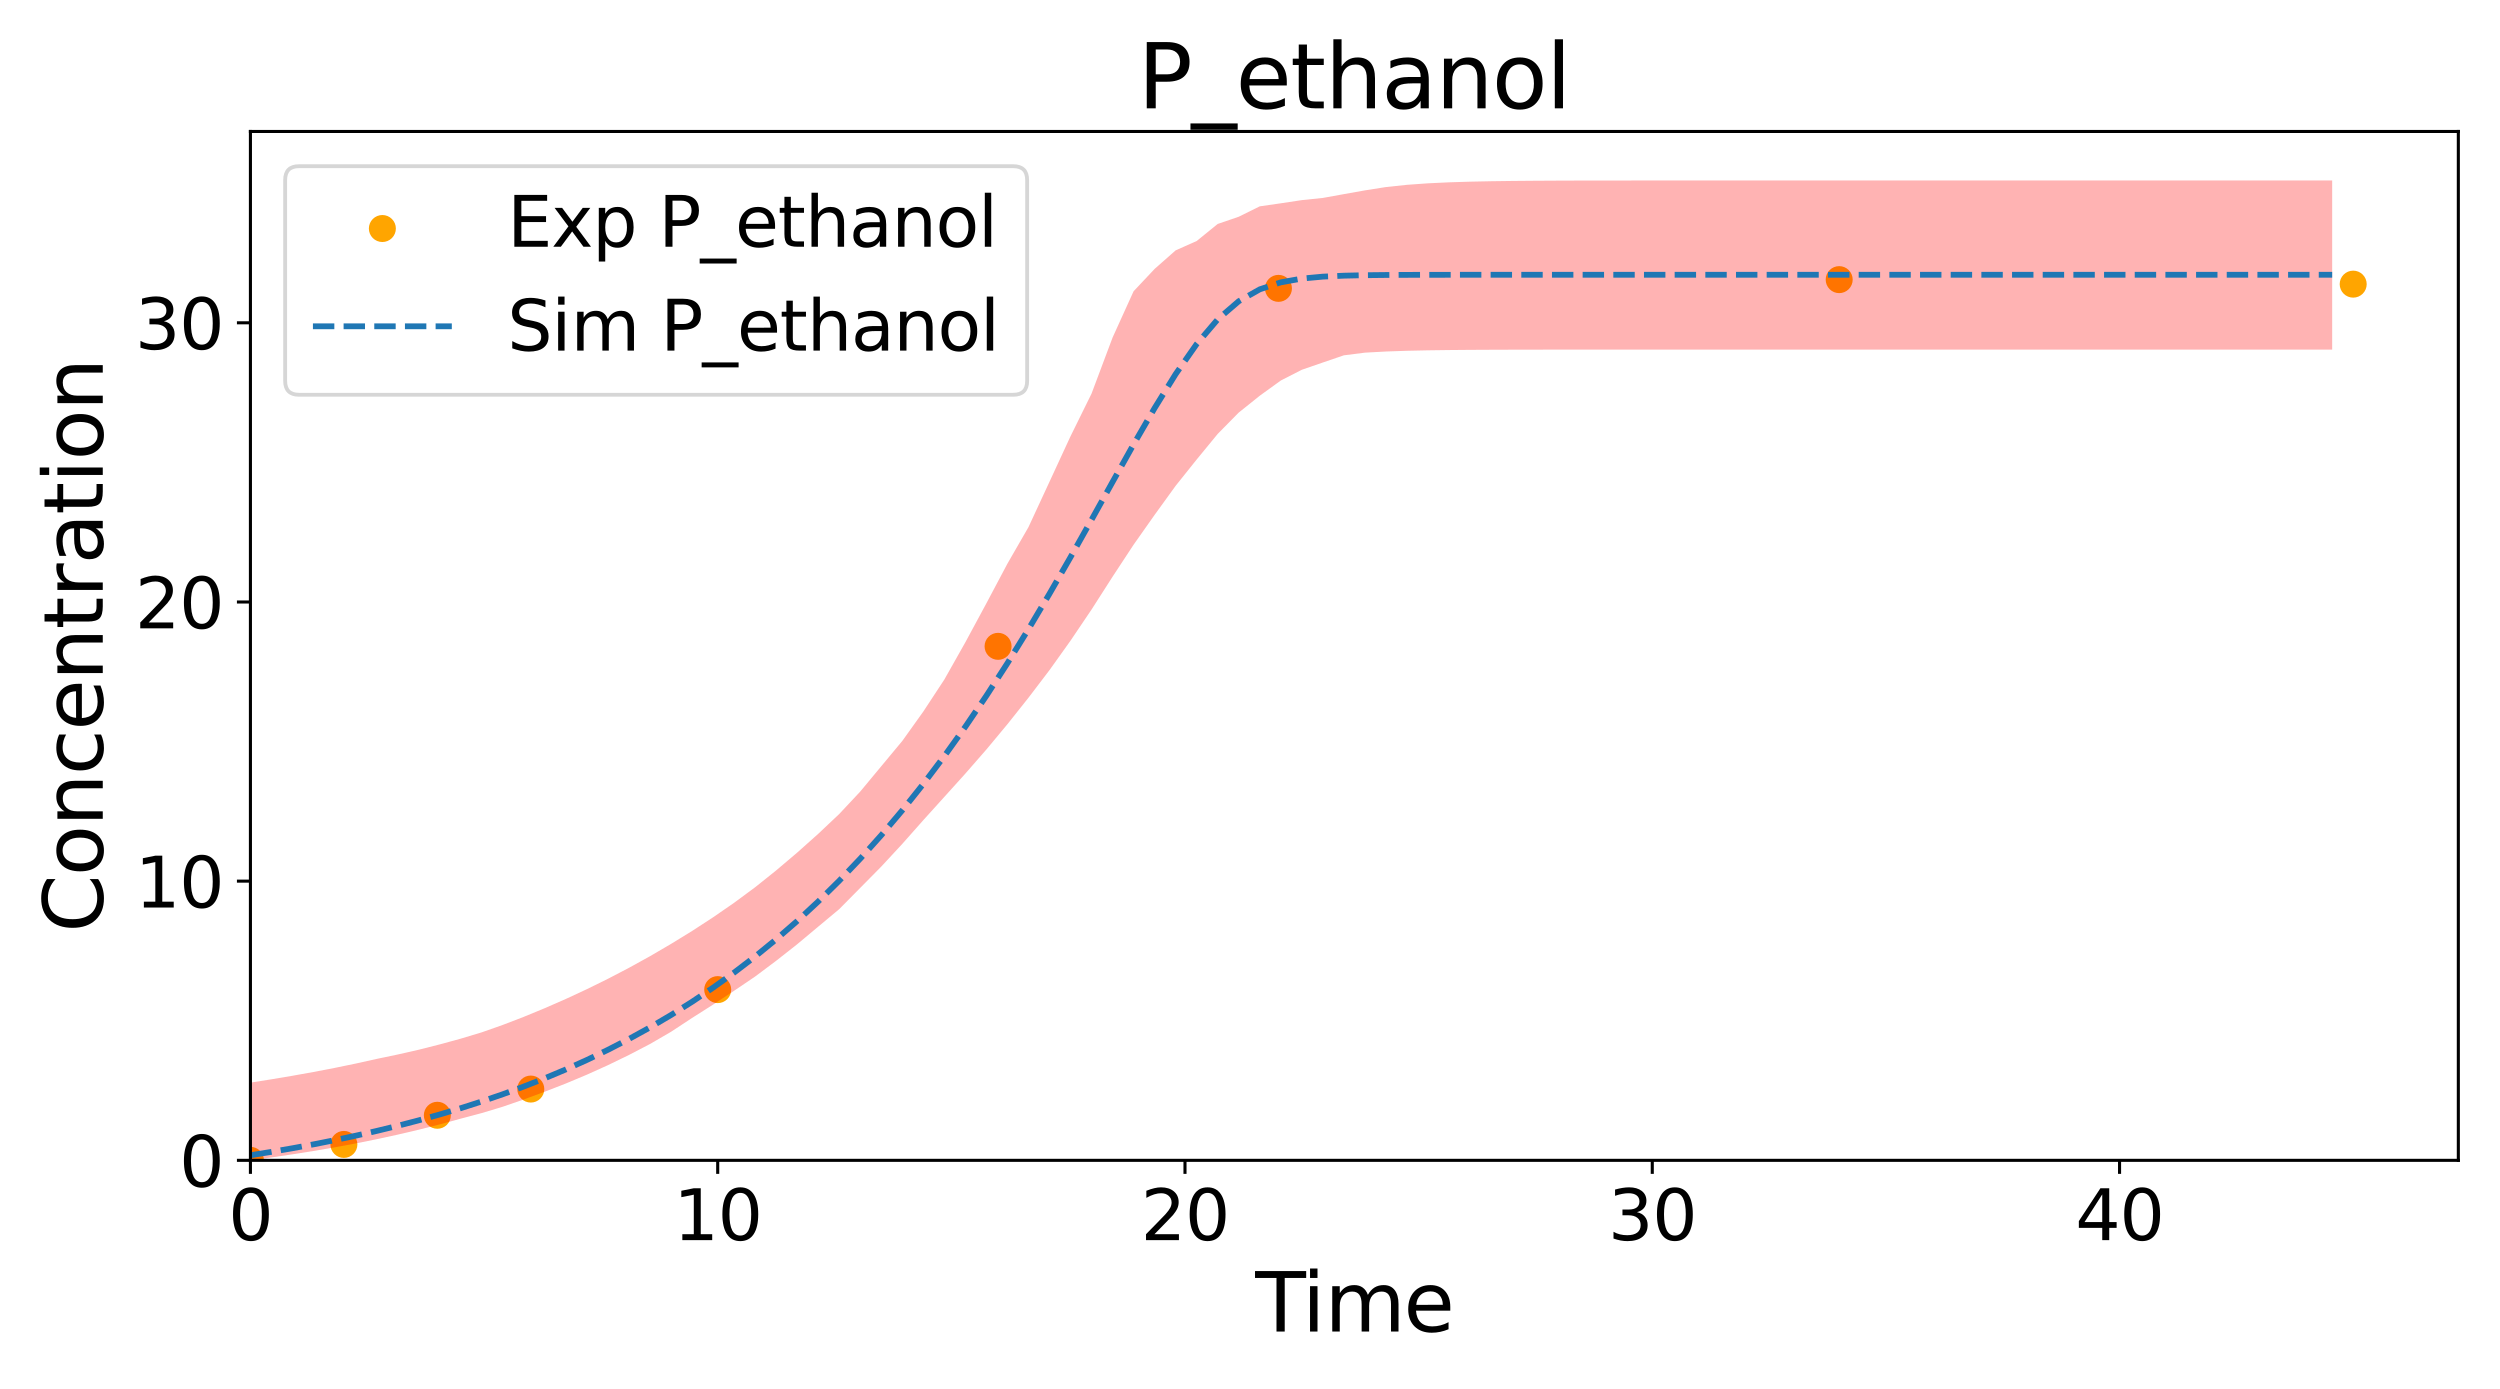 <?xml version="1.0" encoding="utf-8" standalone="no"?>
<!DOCTYPE svg PUBLIC "-//W3C//DTD SVG 1.1//EN"
  "http://www.w3.org/Graphics/SVG/1.1/DTD/svg11.dtd">
<svg xmlns:xlink="http://www.w3.org/1999/xlink" width="648pt" height="360pt" viewBox="0 0 648 360" xmlns="http://www.w3.org/2000/svg" version="1.1">
 <defs>
  <style type="text/css">*{stroke-linejoin: round; stroke-linecap: butt}</style>
 </defs>
 <g id="figure_1">
  <g id="patch_1">
   <path d="M 0 360 
L 648 360 
L 648 0 
L 0 0 
z
" style="fill: #ffffff"/>
  </g>
  <g id="axes_1">
   <g id="patch_2">
    <path d="M 64.91 300.76 
L 637.2 300.76 
L 637.2 34.08 
L 64.91 34.08 
z
" style="fill: #ffffff"/>
   </g>
   <g id="PathCollection_1">
    <defs>
     <path id="m4695de05a0" d="M 0 3 
C 0.796 3 1.559 2.684 2.121 2.121 
C 2.684 1.559 3 0.796 3 0 
C 3 -0.796 2.684 -1.559 2.121 -2.121 
C 1.559 -2.684 0.796 -3 0 -3 
C -0.796 -3 -1.559 -2.684 -2.121 -2.121 
C -2.684 -1.559 -3 -0.796 -3 0 
C -3 0.796 -2.684 1.559 -2.121 2.121 
C -1.559 2.684 -0.796 3 0 3 
z
" style="stroke: #ffa500"/>
    </defs>
    <g clip-path="url(#pd9d704884e)">
     <use xlink:href="#m4695de05a0" x="64.91" y="300.76" style="fill: #ffa500; stroke: #ffa500"/>
     <use xlink:href="#m4695de05a0" x="89.134" y="296.633" style="fill: #ffa500; stroke: #ffa500"/>
     <use xlink:href="#m4695de05a0" x="113.358" y="289.079" style="fill: #ffa500; stroke: #ffa500"/>
     <use xlink:href="#m4695de05a0" x="137.582" y="282.286" style="fill: #ffa500; stroke: #ffa500"/>
     <use xlink:href="#m4695de05a0" x="186.03" y="256.509" style="fill: #ffa500; stroke: #ffa500"/>
     <use xlink:href="#m4695de05a0" x="258.701" y="167.529" style="fill: #ffa500; stroke: #ffa500"/>
     <use xlink:href="#m4695de05a0" x="331.373" y="74.744" style="fill: #ffa500; stroke: #ffa500"/>
     <use xlink:href="#m4695de05a0" x="476.717" y="72.481" style="fill: #ffa500; stroke: #ffa500"/>
     <use xlink:href="#m4695de05a0" x="609.948" y="73.65" style="fill: #ffa500; stroke: #ffa500"/>
    </g>
   </g>
   <g id="PolyCollection_1">
    <defs>
     <path id="m5421a1d144" d="M 64.91 -79.38 
L 64.91 -59.247 
L 70.36 -59.995 
L 75.811 -60.801 
L 81.261 -61.669 
L 86.712 -62.604 
L 92.162 -63.618 
L 97.612 -64.713 
L 103.063 -65.897 
L 108.513 -67.176 
L 113.963 -68.558 
L 119.414 -70.043 
L 124.864 -71.492 
L 130.315 -73.135 
L 135.765 -75.021 
L 141.215 -77.036 
L 146.666 -79.158 
L 152.116 -81.443 
L 157.566 -83.902 
L 163.017 -86.548 
L 168.467 -89.389 
L 173.918 -92.55 
L 179.368 -96.135 
L 184.818 -99.601 
L 190.269 -103.184 
L 195.719 -106.875 
L 201.17 -110.955 
L 206.62 -115.243 
L 212.07 -119.801 
L 217.521 -124.347 
L 222.971 -129.86 
L 228.421 -135.38 
L 233.872 -141.263 
L 239.322 -147.415 
L 244.773 -153.446 
L 250.223 -159.488 
L 255.673 -165.735 
L 261.124 -172.284 
L 266.574 -179.139 
L 272.024 -186.301 
L 277.475 -193.932 
L 282.925 -202.001 
L 288.376 -210.515 
L 293.826 -218.807 
L 299.276 -226.541 
L 304.727 -234.077 
L 310.177 -240.895 
L 315.628 -247.53 
L 321.078 -253.064 
L 326.528 -257.427 
L 331.979 -261.365 
L 337.429 -264.154 
L 342.879 -266.038 
L 348.33 -267.901 
L 353.78 -268.591 
L 359.231 -268.889 
L 364.681 -269.078 
L 370.131 -269.195 
L 375.582 -269.269 
L 381.032 -269.315 
L 386.482 -269.343 
L 391.933 -269.361 
L 397.383 -269.372 
L 402.834 -269.378 
L 408.284 -269.383 
L 413.734 -269.385 
L 419.185 -269.387 
L 424.635 -269.388 
L 430.086 -269.388 
L 435.536 -269.389 
L 440.986 -269.389 
L 446.437 -269.389 
L 451.887 -269.389 
L 457.337 -269.389 
L 462.788 -269.389 
L 468.238 -269.389 
L 473.689 -269.389 
L 479.139 -269.389 
L 484.589 -269.389 
L 490.04 -269.389 
L 495.49 -269.389 
L 500.94 -269.389 
L 506.391 -269.389 
L 511.841 -269.389 
L 517.292 -269.389 
L 522.742 -269.389 
L 528.192 -269.389 
L 533.643 -269.389 
L 539.093 -269.389 
L 544.544 -269.389 
L 549.994 -269.389 
L 555.444 -269.389 
L 560.895 -269.389 
L 566.345 -269.389 
L 571.795 -269.389 
L 577.246 -269.389 
L 582.696 -269.389 
L 588.147 -269.389 
L 593.597 -269.389 
L 599.047 -269.389 
L 604.498 -269.389 
L 604.498 -313.221 
L 604.498 -313.221 
L 599.047 -313.221 
L 593.597 -313.221 
L 588.147 -313.221 
L 582.696 -313.221 
L 577.246 -313.221 
L 571.795 -313.221 
L 566.345 -313.221 
L 560.895 -313.221 
L 555.444 -313.221 
L 549.994 -313.221 
L 544.544 -313.221 
L 539.093 -313.221 
L 533.643 -313.221 
L 528.192 -313.221 
L 522.742 -313.221 
L 517.292 -313.221 
L 511.841 -313.221 
L 506.391 -313.221 
L 500.94 -313.221 
L 495.49 -313.221 
L 490.04 -313.221 
L 484.589 -313.221 
L 479.139 -313.221 
L 473.689 -313.221 
L 468.238 -313.221 
L 462.788 -313.221 
L 457.337 -313.22 
L 451.887 -313.22 
L 446.437 -313.22 
L 440.986 -313.219 
L 435.536 -313.218 
L 430.086 -313.217 
L 424.635 -313.215 
L 419.185 -313.212 
L 413.734 -313.207 
L 408.284 -313.198 
L 402.834 -313.178 
L 397.383 -313.146 
L 391.933 -313.098 
L 386.482 -313.024 
L 381.032 -312.912 
L 375.582 -312.742 
L 370.131 -312.484 
L 364.681 -312.095 
L 359.231 -311.514 
L 353.78 -310.654 
L 348.33 -309.681 
L 342.879 -308.696 
L 337.429 -308.13 
L 331.979 -307.305 
L 326.528 -306.518 
L 321.078 -303.821 
L 315.628 -301.954 
L 310.177 -297.532 
L 304.727 -295.106 
L 299.276 -290.297 
L 293.826 -284.507 
L 288.376 -272.496 
L 282.925 -257.967 
L 277.475 -246.908 
L 272.024 -235.119 
L 266.574 -223.357 
L 261.124 -213.897 
L 255.673 -203.623 
L 250.223 -193.524 
L 244.773 -183.864 
L 239.322 -175.566 
L 233.872 -167.943 
L 228.421 -161.389 
L 222.971 -154.827 
L 217.521 -149.008 
L 212.07 -143.861 
L 206.62 -138.997 
L 201.17 -134.379 
L 195.719 -130.019 
L 190.269 -125.988 
L 184.818 -122.225 
L 179.368 -118.679 
L 173.918 -115.331 
L 168.467 -112.144 
L 163.017 -109.134 
L 157.566 -106.29 
L 152.116 -103.606 
L 146.666 -101.074 
L 141.215 -98.686 
L 135.765 -96.435 
L 130.315 -94.34 
L 124.864 -92.418 
L 119.414 -90.778 
L 113.963 -89.287 
L 108.513 -87.905 
L 103.063 -86.666 
L 97.612 -85.525 
L 92.162 -84.314 
L 86.712 -83.191 
L 81.261 -82.144 
L 75.811 -81.163 
L 70.36 -80.246 
L 64.91 -79.38 
z
"/>
    </defs>
    <g clip-path="url(#pd9d704884e)">
     <use xlink:href="#m5421a1d144" x="0" y="360" style="fill: #ff0000; fill-opacity: 0.3"/>
    </g>
   </g>
   <g id="matplotlib.axis_1">
    <g id="xtick_1">
     <g id="line2d_1">
      <defs>
       <path id="mc960047c92" d="M 0 0 
L 0 3.5 
" style="stroke: #000000; stroke-width: 0.8"/>
      </defs>
      <g>
       <use xlink:href="#mc960047c92" x="64.91" y="300.76" style="stroke: #000000; stroke-width: 0.8"/>
      </g>
     </g>
     <g id="text_1">
      <!-- 0 -->
      <g transform="translate(59.184 321.437) scale(0.18 -0.18)">
       <defs>
        <path id="DejaVuSans-30" d="M 2034 4250 
Q 1547 4250 1301 3770 
Q 1056 3291 1056 2328 
Q 1056 1369 1301 889 
Q 1547 409 2034 409 
Q 2525 409 2770 889 
Q 3016 1369 3016 2328 
Q 3016 3291 2770 3770 
Q 2525 4250 2034 4250 
z
M 2034 4750 
Q 2819 4750 3233 4129 
Q 3647 3509 3647 2328 
Q 3647 1150 3233 529 
Q 2819 -91 2034 -91 
Q 1250 -91 836 529 
Q 422 1150 422 2328 
Q 422 3509 836 4129 
Q 1250 4750 2034 4750 
z
" transform="scale(0.016)"/>
       </defs>
       <use xlink:href="#DejaVuSans-30"/>
      </g>
     </g>
    </g>
    <g id="xtick_2">
     <g id="line2d_2">
      <g>
       <use xlink:href="#mc960047c92" x="186.03" y="300.76" style="stroke: #000000; stroke-width: 0.8"/>
      </g>
     </g>
     <g id="text_2">
      <!-- 10 -->
      <g transform="translate(174.577 321.437) scale(0.18 -0.18)">
       <defs>
        <path id="DejaVuSans-31" d="M 794 531 
L 1825 531 
L 1825 4091 
L 703 3866 
L 703 4441 
L 1819 4666 
L 2450 4666 
L 2450 531 
L 3481 531 
L 3481 0 
L 794 0 
L 794 531 
z
" transform="scale(0.016)"/>
       </defs>
       <use xlink:href="#DejaVuSans-31"/>
       <use xlink:href="#DejaVuSans-30" x="63.623"/>
      </g>
     </g>
    </g>
    <g id="xtick_3">
     <g id="line2d_3">
      <g>
       <use xlink:href="#mc960047c92" x="307.149" y="300.76" style="stroke: #000000; stroke-width: 0.8"/>
      </g>
     </g>
     <g id="text_3">
      <!-- 20 -->
      <g transform="translate(295.697 321.437) scale(0.18 -0.18)">
       <defs>
        <path id="DejaVuSans-32" d="M 1228 531 
L 3431 531 
L 3431 0 
L 469 0 
L 469 531 
Q 828 903 1448 1529 
Q 2069 2156 2228 2338 
Q 2531 2678 2651 2914 
Q 2772 3150 2772 3378 
Q 2772 3750 2511 3984 
Q 2250 4219 1831 4219 
Q 1534 4219 1204 4116 
Q 875 4013 500 3803 
L 500 4441 
Q 881 4594 1212 4672 
Q 1544 4750 1819 4750 
Q 2544 4750 2975 4387 
Q 3406 4025 3406 3419 
Q 3406 3131 3298 2873 
Q 3191 2616 2906 2266 
Q 2828 2175 2409 1742 
Q 1991 1309 1228 531 
z
" transform="scale(0.016)"/>
       </defs>
       <use xlink:href="#DejaVuSans-32"/>
       <use xlink:href="#DejaVuSans-30" x="63.623"/>
      </g>
     </g>
    </g>
    <g id="xtick_4">
     <g id="line2d_4">
      <g>
       <use xlink:href="#mc960047c92" x="428.269" y="300.76" style="stroke: #000000; stroke-width: 0.8"/>
      </g>
     </g>
     <g id="text_4">
      <!-- 30 -->
      <g transform="translate(416.816 321.437) scale(0.18 -0.18)">
       <defs>
        <path id="DejaVuSans-33" d="M 2597 2516 
Q 3050 2419 3304 2112 
Q 3559 1806 3559 1356 
Q 3559 666 3084 287 
Q 2609 -91 1734 -91 
Q 1441 -91 1130 -33 
Q 819 25 488 141 
L 488 750 
Q 750 597 1062 519 
Q 1375 441 1716 441 
Q 2309 441 2620 675 
Q 2931 909 2931 1356 
Q 2931 1769 2642 2001 
Q 2353 2234 1838 2234 
L 1294 2234 
L 1294 2753 
L 1863 2753 
Q 2328 2753 2575 2939 
Q 2822 3125 2822 3475 
Q 2822 3834 2567 4026 
Q 2313 4219 1838 4219 
Q 1578 4219 1281 4162 
Q 984 4106 628 3988 
L 628 4550 
Q 988 4650 1302 4700 
Q 1616 4750 1894 4750 
Q 2613 4750 3031 4423 
Q 3450 4097 3450 3541 
Q 3450 3153 3228 2886 
Q 3006 2619 2597 2516 
z
" transform="scale(0.016)"/>
       </defs>
       <use xlink:href="#DejaVuSans-33"/>
       <use xlink:href="#DejaVuSans-30" x="63.623"/>
      </g>
     </g>
    </g>
    <g id="xtick_5">
     <g id="line2d_5">
      <g>
       <use xlink:href="#mc960047c92" x="549.388" y="300.76" style="stroke: #000000; stroke-width: 0.8"/>
      </g>
     </g>
     <g id="text_5">
      <!-- 40 -->
      <g transform="translate(537.936 321.437) scale(0.18 -0.18)">
       <defs>
        <path id="DejaVuSans-34" d="M 2419 4116 
L 825 1625 
L 2419 1625 
L 2419 4116 
z
M 2253 4666 
L 3047 4666 
L 3047 1625 
L 3713 1625 
L 3713 1100 
L 3047 1100 
L 3047 0 
L 2419 0 
L 2419 1100 
L 313 1100 
L 313 1709 
L 2253 4666 
z
" transform="scale(0.016)"/>
       </defs>
       <use xlink:href="#DejaVuSans-34"/>
       <use xlink:href="#DejaVuSans-30" x="63.623"/>
      </g>
     </g>
    </g>
    <g id="text_6">
     <!-- Time -->
     <g transform="translate(325.364 345.137) scale(0.21 -0.21)">
      <defs>
       <path id="DejaVuSans-54" d="M -19 4666 
L 3928 4666 
L 3928 4134 
L 2272 4134 
L 2272 0 
L 1638 0 
L 1638 4134 
L -19 4134 
L -19 4666 
z
" transform="scale(0.016)"/>
       <path id="DejaVuSans-69" d="M 603 3500 
L 1178 3500 
L 1178 0 
L 603 0 
L 603 3500 
z
M 603 4863 
L 1178 4863 
L 1178 4134 
L 603 4134 
L 603 4863 
z
" transform="scale(0.016)"/>
       <path id="DejaVuSans-6d" d="M 3328 2828 
Q 3544 3216 3844 3400 
Q 4144 3584 4550 3584 
Q 5097 3584 5394 3201 
Q 5691 2819 5691 2113 
L 5691 0 
L 5113 0 
L 5113 2094 
Q 5113 2597 4934 2840 
Q 4756 3084 4391 3084 
Q 3944 3084 3684 2787 
Q 3425 2491 3425 1978 
L 3425 0 
L 2847 0 
L 2847 2094 
Q 2847 2600 2669 2842 
Q 2491 3084 2119 3084 
Q 1678 3084 1418 2786 
Q 1159 2488 1159 1978 
L 1159 0 
L 581 0 
L 581 3500 
L 1159 3500 
L 1159 2956 
Q 1356 3278 1631 3431 
Q 1906 3584 2284 3584 
Q 2666 3584 2933 3390 
Q 3200 3197 3328 2828 
z
" transform="scale(0.016)"/>
       <path id="DejaVuSans-65" d="M 3597 1894 
L 3597 1613 
L 953 1613 
Q 991 1019 1311 708 
Q 1631 397 2203 397 
Q 2534 397 2845 478 
Q 3156 559 3463 722 
L 3463 178 
Q 3153 47 2828 -22 
Q 2503 -91 2169 -91 
Q 1331 -91 842 396 
Q 353 884 353 1716 
Q 353 2575 817 3079 
Q 1281 3584 2069 3584 
Q 2775 3584 3186 3129 
Q 3597 2675 3597 1894 
z
M 3022 2063 
Q 3016 2534 2758 2815 
Q 2500 3097 2075 3097 
Q 1594 3097 1305 2825 
Q 1016 2553 972 2059 
L 3022 2063 
z
" transform="scale(0.016)"/>
      </defs>
      <use xlink:href="#DejaVuSans-54"/>
      <use xlink:href="#DejaVuSans-69" x="57.959"/>
      <use xlink:href="#DejaVuSans-6d" x="85.742"/>
      <use xlink:href="#DejaVuSans-65" x="183.154"/>
     </g>
    </g>
   </g>
   <g id="matplotlib.axis_2">
    <g id="ytick_1">
     <g id="line2d_6">
      <defs>
       <path id="m6c010e6e29" d="M 0 0 
L -3.5 0 
" style="stroke: #000000; stroke-width: 0.8"/>
      </defs>
      <g>
       <use xlink:href="#m6c010e6e29" x="64.91" y="300.76" style="stroke: #000000; stroke-width: 0.8"/>
      </g>
     </g>
     <g id="text_7">
      <!-- 0 -->
      <g transform="translate(46.458 307.599) scale(0.18 -0.18)">
       <use xlink:href="#DejaVuSans-30"/>
      </g>
     </g>
    </g>
    <g id="ytick_2">
     <g id="line2d_7">
      <g>
       <use xlink:href="#m6c010e6e29" x="64.91" y="228.396" style="stroke: #000000; stroke-width: 0.8"/>
      </g>
     </g>
     <g id="text_8">
      <!-- 10 -->
      <g transform="translate(35.005 235.235) scale(0.18 -0.18)">
       <use xlink:href="#DejaVuSans-31"/>
       <use xlink:href="#DejaVuSans-30" x="63.623"/>
      </g>
     </g>
    </g>
    <g id="ytick_3">
     <g id="line2d_8">
      <g>
       <use xlink:href="#m6c010e6e29" x="64.91" y="156.033" style="stroke: #000000; stroke-width: 0.8"/>
      </g>
     </g>
     <g id="text_9">
      <!-- 20 -->
      <g transform="translate(35.005 162.871) scale(0.18 -0.18)">
       <use xlink:href="#DejaVuSans-32"/>
       <use xlink:href="#DejaVuSans-30" x="63.623"/>
      </g>
     </g>
    </g>
    <g id="ytick_4">
     <g id="line2d_9">
      <g>
       <use xlink:href="#m6c010e6e29" x="64.91" y="83.669" style="stroke: #000000; stroke-width: 0.8"/>
      </g>
     </g>
     <g id="text_10">
      <!-- 30 -->
      <g transform="translate(35.005 90.508) scale(0.18 -0.18)">
       <use xlink:href="#DejaVuSans-33"/>
       <use xlink:href="#DejaVuSans-30" x="63.623"/>
      </g>
     </g>
    </g>
    <g id="text_11">
     <!-- Concentration -->
     <g transform="translate(26.638 241.699) rotate(-90) scale(0.21 -0.21)">
      <defs>
       <path id="DejaVuSans-43" d="M 4122 4306 
L 4122 3641 
Q 3803 3938 3442 4084 
Q 3081 4231 2675 4231 
Q 1875 4231 1450 3742 
Q 1025 3253 1025 2328 
Q 1025 1406 1450 917 
Q 1875 428 2675 428 
Q 3081 428 3442 575 
Q 3803 722 4122 1019 
L 4122 359 
Q 3791 134 3420 21 
Q 3050 -91 2638 -91 
Q 1578 -91 968 557 
Q 359 1206 359 2328 
Q 359 3453 968 4101 
Q 1578 4750 2638 4750 
Q 3056 4750 3426 4639 
Q 3797 4528 4122 4306 
z
" transform="scale(0.016)"/>
       <path id="DejaVuSans-6f" d="M 1959 3097 
Q 1497 3097 1228 2736 
Q 959 2375 959 1747 
Q 959 1119 1226 758 
Q 1494 397 1959 397 
Q 2419 397 2687 759 
Q 2956 1122 2956 1747 
Q 2956 2369 2687 2733 
Q 2419 3097 1959 3097 
z
M 1959 3584 
Q 2709 3584 3137 3096 
Q 3566 2609 3566 1747 
Q 3566 888 3137 398 
Q 2709 -91 1959 -91 
Q 1206 -91 779 398 
Q 353 888 353 1747 
Q 353 2609 779 3096 
Q 1206 3584 1959 3584 
z
" transform="scale(0.016)"/>
       <path id="DejaVuSans-6e" d="M 3513 2113 
L 3513 0 
L 2938 0 
L 2938 2094 
Q 2938 2591 2744 2837 
Q 2550 3084 2163 3084 
Q 1697 3084 1428 2787 
Q 1159 2491 1159 1978 
L 1159 0 
L 581 0 
L 581 3500 
L 1159 3500 
L 1159 2956 
Q 1366 3272 1645 3428 
Q 1925 3584 2291 3584 
Q 2894 3584 3203 3211 
Q 3513 2838 3513 2113 
z
" transform="scale(0.016)"/>
       <path id="DejaVuSans-63" d="M 3122 3366 
L 3122 2828 
Q 2878 2963 2633 3030 
Q 2388 3097 2138 3097 
Q 1578 3097 1268 2742 
Q 959 2388 959 1747 
Q 959 1106 1268 751 
Q 1578 397 2138 397 
Q 2388 397 2633 464 
Q 2878 531 3122 666 
L 3122 134 
Q 2881 22 2623 -34 
Q 2366 -91 2075 -91 
Q 1284 -91 818 406 
Q 353 903 353 1747 
Q 353 2603 823 3093 
Q 1294 3584 2113 3584 
Q 2378 3584 2631 3529 
Q 2884 3475 3122 3366 
z
" transform="scale(0.016)"/>
       <path id="DejaVuSans-74" d="M 1172 4494 
L 1172 3500 
L 2356 3500 
L 2356 3053 
L 1172 3053 
L 1172 1153 
Q 1172 725 1289 603 
Q 1406 481 1766 481 
L 2356 481 
L 2356 0 
L 1766 0 
Q 1100 0 847 248 
Q 594 497 594 1153 
L 594 3053 
L 172 3053 
L 172 3500 
L 594 3500 
L 594 4494 
L 1172 4494 
z
" transform="scale(0.016)"/>
       <path id="DejaVuSans-72" d="M 2631 2963 
Q 2534 3019 2420 3045 
Q 2306 3072 2169 3072 
Q 1681 3072 1420 2755 
Q 1159 2438 1159 1844 
L 1159 0 
L 581 0 
L 581 3500 
L 1159 3500 
L 1159 2956 
Q 1341 3275 1631 3429 
Q 1922 3584 2338 3584 
Q 2397 3584 2469 3576 
Q 2541 3569 2628 3553 
L 2631 2963 
z
" transform="scale(0.016)"/>
       <path id="DejaVuSans-61" d="M 2194 1759 
Q 1497 1759 1228 1600 
Q 959 1441 959 1056 
Q 959 750 1161 570 
Q 1363 391 1709 391 
Q 2188 391 2477 730 
Q 2766 1069 2766 1631 
L 2766 1759 
L 2194 1759 
z
M 3341 1997 
L 3341 0 
L 2766 0 
L 2766 531 
Q 2569 213 2275 61 
Q 1981 -91 1556 -91 
Q 1019 -91 701 211 
Q 384 513 384 1019 
Q 384 1609 779 1909 
Q 1175 2209 1959 2209 
L 2766 2209 
L 2766 2266 
Q 2766 2663 2505 2880 
Q 2244 3097 1772 3097 
Q 1472 3097 1187 3025 
Q 903 2953 641 2809 
L 641 3341 
Q 956 3463 1253 3523 
Q 1550 3584 1831 3584 
Q 2591 3584 2966 3190 
Q 3341 2797 3341 1997 
z
" transform="scale(0.016)"/>
      </defs>
      <use xlink:href="#DejaVuSans-43"/>
      <use xlink:href="#DejaVuSans-6f" x="69.824"/>
      <use xlink:href="#DejaVuSans-6e" x="131.006"/>
      <use xlink:href="#DejaVuSans-63" x="194.385"/>
      <use xlink:href="#DejaVuSans-65" x="249.365"/>
      <use xlink:href="#DejaVuSans-6e" x="310.889"/>
      <use xlink:href="#DejaVuSans-74" x="374.268"/>
      <use xlink:href="#DejaVuSans-72" x="413.477"/>
      <use xlink:href="#DejaVuSans-61" x="454.59"/>
      <use xlink:href="#DejaVuSans-74" x="515.869"/>
      <use xlink:href="#DejaVuSans-69" x="555.078"/>
      <use xlink:href="#DejaVuSans-6f" x="582.861"/>
      <use xlink:href="#DejaVuSans-6e" x="644.043"/>
     </g>
    </g>
   </g>
   <g id="line2d_10">
    <path d="M 64.91 299.44 
L 70.36 298.563 
L 75.811 297.624 
L 81.261 296.617 
L 86.712 295.538 
L 92.162 294.383 
L 97.612 293.146 
L 103.063 291.819 
L 108.513 290.398 
L 113.963 288.876 
L 119.414 287.246 
L 124.864 285.5 
L 130.315 283.63 
L 135.765 281.629 
L 141.215 279.486 
L 146.666 277.194 
L 152.116 274.741 
L 157.566 272.116 
L 163.017 269.31 
L 168.467 266.309 
L 173.918 263.101 
L 179.368 259.674 
L 184.818 256.013 
L 190.269 252.104 
L 195.719 247.932 
L 201.17 243.482 
L 206.62 238.736 
L 212.07 233.68 
L 217.521 228.299 
L 222.971 222.577 
L 228.421 216.497 
L 233.872 210.042 
L 239.322 203.203 
L 244.773 195.977 
L 250.223 188.357 
L 255.673 180.335 
L 261.124 171.907 
L 266.574 163.082 
L 272.024 153.905 
L 277.475 144.427 
L 282.925 134.723 
L 288.376 124.923 
L 293.826 115.184 
L 299.276 105.777 
L 304.727 96.97 
L 310.177 89.177 
L 315.628 82.781 
L 321.078 78.081 
L 326.528 74.998 
L 331.979 73.185 
L 337.429 72.207 
L 342.879 71.705 
L 348.33 71.456 
L 353.78 71.335 
L 359.231 71.276 
L 364.681 71.248 
L 370.131 71.234 
L 375.582 71.228 
L 381.032 71.225 
L 386.482 71.223 
L 391.933 71.222 
L 397.383 71.222 
L 402.834 71.222 
L 408.284 71.222 
L 413.734 71.222 
L 419.185 71.222 
L 424.635 71.222 
L 430.086 71.222 
L 435.536 71.222 
L 440.986 71.222 
L 446.437 71.222 
L 451.887 71.222 
L 457.337 71.222 
L 462.788 71.222 
L 468.238 71.222 
L 473.689 71.222 
L 479.139 71.222 
L 484.589 71.222 
L 490.04 71.222 
L 495.49 71.222 
L 500.94 71.222 
L 506.391 71.222 
L 511.841 71.222 
L 517.292 71.222 
L 522.742 71.222 
L 528.192 71.222 
L 533.643 71.222 
L 539.093 71.222 
L 544.544 71.222 
L 549.994 71.222 
L 555.444 71.222 
L 560.895 71.222 
L 566.345 71.222 
L 571.795 71.222 
L 577.246 71.222 
L 582.696 71.222 
L 588.147 71.222 
L 593.597 71.222 
L 599.047 71.222 
L 604.498 71.222 
" clip-path="url(#pd9d704884e)" style="fill: none; stroke-dasharray: 5.55,2.4; stroke-dashoffset: 0; stroke: #1f77b4; stroke-width: 1.5"/>
   </g>
   <g id="patch_3">
    <path d="M 64.91 300.76 
L 64.91 34.08 
" style="fill: none; stroke: #000000; stroke-width: 0.8; stroke-linejoin: miter; stroke-linecap: square"/>
   </g>
   <g id="patch_4">
    <path d="M 637.2 300.76 
L 637.2 34.08 
" style="fill: none; stroke: #000000; stroke-width: 0.8; stroke-linejoin: miter; stroke-linecap: square"/>
   </g>
   <g id="patch_5">
    <path d="M 64.91 300.76 
L 637.2 300.76 
" style="fill: none; stroke: #000000; stroke-width: 0.8; stroke-linejoin: miter; stroke-linecap: square"/>
   </g>
   <g id="patch_6">
    <path d="M 64.91 34.08 
L 637.2 34.08 
" style="fill: none; stroke: #000000; stroke-width: 0.8; stroke-linejoin: miter; stroke-linecap: square"/>
   </g>
   <g id="text_12">
    <!-- P_ethanol -->
    <g transform="translate(294.931 28.08) scale(0.23 -0.23)">
     <defs>
      <path id="DejaVuSans-50" d="M 1259 4147 
L 1259 2394 
L 2053 2394 
Q 2494 2394 2734 2622 
Q 2975 2850 2975 3272 
Q 2975 3691 2734 3919 
Q 2494 4147 2053 4147 
L 1259 4147 
z
M 628 4666 
L 2053 4666 
Q 2838 4666 3239 4311 
Q 3641 3956 3641 3272 
Q 3641 2581 3239 2228 
Q 2838 1875 2053 1875 
L 1259 1875 
L 1259 0 
L 628 0 
L 628 4666 
z
" transform="scale(0.016)"/>
      <path id="DejaVuSans-5f" d="M 3263 -1063 
L 3263 -1509 
L -63 -1509 
L -63 -1063 
L 3263 -1063 
z
" transform="scale(0.016)"/>
      <path id="DejaVuSans-68" d="M 3513 2113 
L 3513 0 
L 2938 0 
L 2938 2094 
Q 2938 2591 2744 2837 
Q 2550 3084 2163 3084 
Q 1697 3084 1428 2787 
Q 1159 2491 1159 1978 
L 1159 0 
L 581 0 
L 581 4863 
L 1159 4863 
L 1159 2956 
Q 1366 3272 1645 3428 
Q 1925 3584 2291 3584 
Q 2894 3584 3203 3211 
Q 3513 2838 3513 2113 
z
" transform="scale(0.016)"/>
      <path id="DejaVuSans-6c" d="M 603 4863 
L 1178 4863 
L 1178 0 
L 603 0 
L 603 4863 
z
" transform="scale(0.016)"/>
     </defs>
     <use xlink:href="#DejaVuSans-50"/>
     <use xlink:href="#DejaVuSans-5f" x="60.303"/>
     <use xlink:href="#DejaVuSans-65" x="110.303"/>
     <use xlink:href="#DejaVuSans-74" x="171.826"/>
     <use xlink:href="#DejaVuSans-68" x="211.035"/>
     <use xlink:href="#DejaVuSans-61" x="274.414"/>
     <use xlink:href="#DejaVuSans-6e" x="335.693"/>
     <use xlink:href="#DejaVuSans-6f" x="399.072"/>
     <use xlink:href="#DejaVuSans-6c" x="460.254"/>
    </g>
   </g>
   <g id="legend_1">
    <g id="patch_7">
     <path d="M 77.51 102.323 
L 262.637 102.323 
Q 266.237 102.323 266.237 98.722 
L 266.237 46.68 
Q 266.237 43.08 262.637 43.08 
L 77.51 43.08 
Q 73.91 43.08 73.91 46.68 
L 73.91 98.722 
Q 73.91 102.323 77.51 102.323 
z
" style="fill: #ffffff; opacity: 0.8; stroke: #cccccc; stroke-linejoin: miter"/>
    </g>
    <g id="PathCollection_2">
     <g>
      <use xlink:href="#m4695de05a0" x="99.11" y="59.232" style="fill: #ffa500; stroke: #ffa500"/>
     </g>
    </g>
    <g id="text_13">
     <!-- Exp P_ethanol -->
     <g transform="translate(131.51 63.957) scale(0.18 -0.18)">
      <defs>
       <path id="DejaVuSans-45" d="M 628 4666 
L 3578 4666 
L 3578 4134 
L 1259 4134 
L 1259 2753 
L 3481 2753 
L 3481 2222 
L 1259 2222 
L 1259 531 
L 3634 531 
L 3634 0 
L 628 0 
L 628 4666 
z
" transform="scale(0.016)"/>
       <path id="DejaVuSans-78" d="M 3513 3500 
L 2247 1797 
L 3578 0 
L 2900 0 
L 1881 1375 
L 863 0 
L 184 0 
L 1544 1831 
L 300 3500 
L 978 3500 
L 1906 2253 
L 2834 3500 
L 3513 3500 
z
" transform="scale(0.016)"/>
       <path id="DejaVuSans-70" d="M 1159 525 
L 1159 -1331 
L 581 -1331 
L 581 3500 
L 1159 3500 
L 1159 2969 
Q 1341 3281 1617 3432 
Q 1894 3584 2278 3584 
Q 2916 3584 3314 3078 
Q 3713 2572 3713 1747 
Q 3713 922 3314 415 
Q 2916 -91 2278 -91 
Q 1894 -91 1617 61 
Q 1341 213 1159 525 
z
M 3116 1747 
Q 3116 2381 2855 2742 
Q 2594 3103 2138 3103 
Q 1681 3103 1420 2742 
Q 1159 2381 1159 1747 
Q 1159 1113 1420 752 
Q 1681 391 2138 391 
Q 2594 391 2855 752 
Q 3116 1113 3116 1747 
z
" transform="scale(0.016)"/>
       <path id="DejaVuSans-20" transform="scale(0.016)"/>
      </defs>
      <use xlink:href="#DejaVuSans-45"/>
      <use xlink:href="#DejaVuSans-78" x="63.184"/>
      <use xlink:href="#DejaVuSans-70" x="122.363"/>
      <use xlink:href="#DejaVuSans-20" x="185.84"/>
      <use xlink:href="#DejaVuSans-50" x="217.627"/>
      <use xlink:href="#DejaVuSans-5f" x="277.93"/>
      <use xlink:href="#DejaVuSans-65" x="327.93"/>
      <use xlink:href="#DejaVuSans-74" x="389.453"/>
      <use xlink:href="#DejaVuSans-68" x="428.662"/>
      <use xlink:href="#DejaVuSans-61" x="492.041"/>
      <use xlink:href="#DejaVuSans-6e" x="553.32"/>
      <use xlink:href="#DejaVuSans-6f" x="616.699"/>
      <use xlink:href="#DejaVuSans-6c" x="677.881"/>
     </g>
    </g>
    <g id="line2d_11">
     <path d="M 81.11 84.578 
L 99.11 84.578 
L 117.11 84.578 
" style="fill: none; stroke-dasharray: 5.55,2.4; stroke-dashoffset: 0; stroke: #1f77b4; stroke-width: 1.5"/>
    </g>
    <g id="text_14">
     <!-- Sim P_ethanol -->
     <g transform="translate(131.51 90.878) scale(0.18 -0.18)">
      <defs>
       <path id="DejaVuSans-53" d="M 3425 4513 
L 3425 3897 
Q 3066 4069 2747 4153 
Q 2428 4238 2131 4238 
Q 1616 4238 1336 4038 
Q 1056 3838 1056 3469 
Q 1056 3159 1242 3001 
Q 1428 2844 1947 2747 
L 2328 2669 
Q 3034 2534 3370 2195 
Q 3706 1856 3706 1288 
Q 3706 609 3251 259 
Q 2797 -91 1919 -91 
Q 1588 -91 1214 -16 
Q 841 59 441 206 
L 441 856 
Q 825 641 1194 531 
Q 1563 422 1919 422 
Q 2459 422 2753 634 
Q 3047 847 3047 1241 
Q 3047 1584 2836 1778 
Q 2625 1972 2144 2069 
L 1759 2144 
Q 1053 2284 737 2584 
Q 422 2884 422 3419 
Q 422 4038 858 4394 
Q 1294 4750 2059 4750 
Q 2388 4750 2728 4690 
Q 3069 4631 3425 4513 
z
" transform="scale(0.016)"/>
      </defs>
      <use xlink:href="#DejaVuSans-53"/>
      <use xlink:href="#DejaVuSans-69" x="63.477"/>
      <use xlink:href="#DejaVuSans-6d" x="91.26"/>
      <use xlink:href="#DejaVuSans-20" x="188.672"/>
      <use xlink:href="#DejaVuSans-50" x="220.459"/>
      <use xlink:href="#DejaVuSans-5f" x="280.762"/>
      <use xlink:href="#DejaVuSans-65" x="330.762"/>
      <use xlink:href="#DejaVuSans-74" x="392.285"/>
      <use xlink:href="#DejaVuSans-68" x="431.494"/>
      <use xlink:href="#DejaVuSans-61" x="494.873"/>
      <use xlink:href="#DejaVuSans-6e" x="556.152"/>
      <use xlink:href="#DejaVuSans-6f" x="619.531"/>
      <use xlink:href="#DejaVuSans-6c" x="680.713"/>
     </g>
    </g>
   </g>
  </g>
 </g>
 <defs>
  <clipPath id="pd9d704884e">
   <rect x="64.91" y="34.08" width="572.29" height="266.68"/>
  </clipPath>
 </defs>
</svg>
